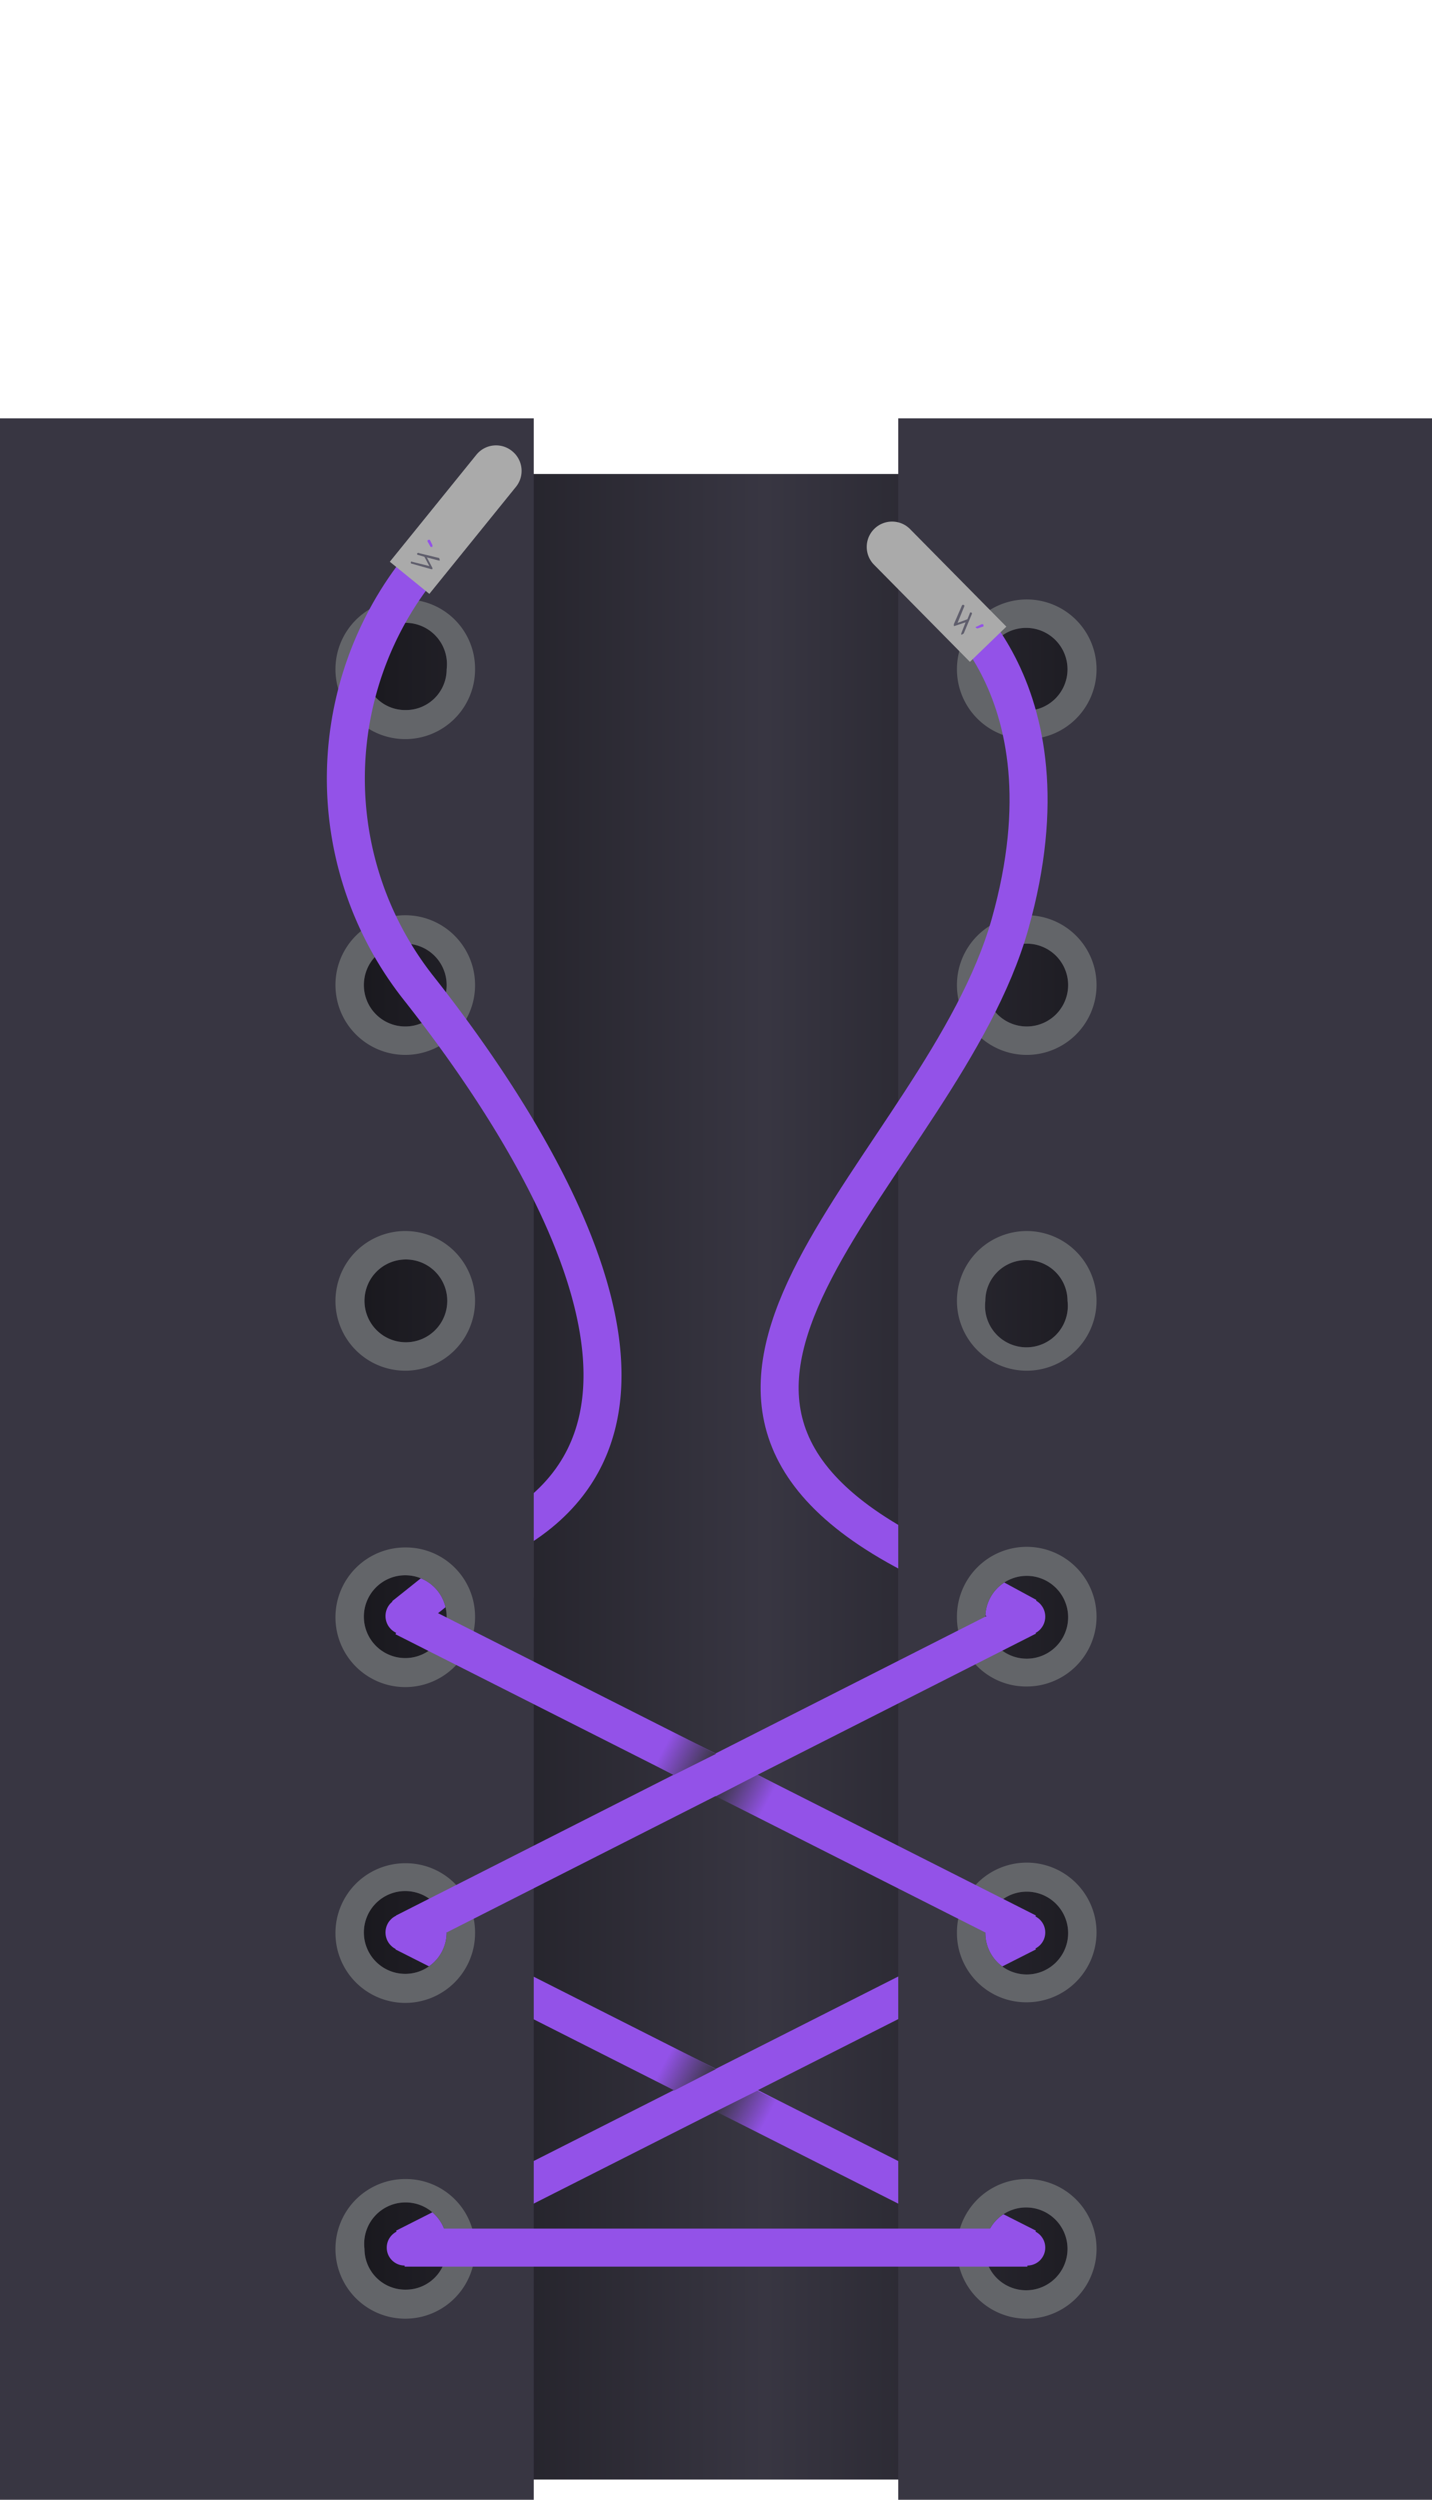 <svg xmlns="http://www.w3.org/2000/svg" xmlns:xlink="http://www.w3.org/1999/xlink" viewBox="0 0 231.8 404.5"><defs><linearGradient id="a" x1="2.89" y1="238.96" x2="231.15" y2="238.96" gradientUnits="userSpaceOnUse"><stop offset="0"/><stop offset="0.53" stop-color="#383642"/><stop offset="1"/></linearGradient><linearGradient id="b" x1="147.11" y1="256.82" x2="167.78" y2="256.82" gradientUnits="userSpaceOnUse"><stop offset="0" stop-color="#9352e8"/><stop offset="1" stop-color="#9352e8"/></linearGradient><linearGradient id="c" x1="63.46" y1="255.15" x2="83.19" y2="255.15" xlink:href="#b"/><linearGradient id="d" x1="64.01" y1="338.22" x2="167.7" y2="338.22" xlink:href="#b"/><linearGradient id="e" x1="64.11" y1="338.2" x2="167.7" y2="338.2" xlink:href="#b"/><linearGradient id="f" x1="65.5" y1="363.72" x2="166.31" y2="363.72" xlink:href="#b"/><linearGradient id="g" x1="64.01" y1="287.18" x2="167.7" y2="287.18" xlink:href="#b"/><linearGradient id="h" x1="64.11" y1="287.16" x2="167.7" y2="287.16" xlink:href="#b"/><linearGradient id="i" x1="52.91" y1="167.43" x2="100.62" y2="167.43" xlink:href="#b"/><linearGradient id="j" x1="123.12" y1="173.75" x2="169.59" y2="173.75" xlink:href="#b"/><linearGradient id="k" x1="117.14" y1="287.75" x2="124.28" y2="291.53" gradientUnits="userSpaceOnUse"><stop offset="0" stop-color="#383642"/><stop offset="1" stop-color="#383642" stop-opacity="0"/></linearGradient><linearGradient id="l" x1="-9833.22" y1="-4910.04" x2="-9826.08" y2="-4906.26" gradientTransform="translate(-9718.7 -4623.4) rotate(180)" xlink:href="#k"/><linearGradient id="m" x1="117.14" y1="338.78" x2="124.28" y2="342.56" xlink:href="#k"/><linearGradient id="n" x1="-9833.22" y1="-4961.07" x2="-9826.08" y2="-4957.29" gradientTransform="translate(-9718.7 -4623.4) rotate(180)" xlink:href="#k"/><linearGradient id="o" x1="158.63" y1="94.7" x2="159.96" y2="94.7" gradientTransform="translate(-26.7 103.2) rotate(-31.3)" xlink:href="#b"/><linearGradient id="p" x1="67.98" y1="93.14" x2="69.31" y2="93.14" gradientTransform="translate(39.9 199.8) rotate(-128.7)" xlink:href="#b"/></defs><title>style--Artboard 1 copy 21</title><rect x="6.2" y="76.7" width="219.5" height="324.53" style="fill:url(#a)"/><line x1="148.6" y1="252" x2="166.3" y2="261.6" style="fill:none;stroke-miterlimit:10;stroke-width:6.152px;stroke:url(#b)"/><line x1="65.4" y1="261.5" x2="81.3" y2="248.8" style="fill:none;stroke-miterlimit:10;stroke-width:6.152px;stroke:url(#c)"/><line x1="166.3" y1="363.7" x2="65.4" y2="312.7" style="fill:none;stroke-miterlimit:10;stroke-width:6.152px;stroke:url(#d)"/><line x1="65.5" y1="363.7" x2="166.3" y2="312.7" style="fill:none;stroke-miterlimit:10;stroke-width:6.152px;stroke:url(#e)"/><path d="M0,67.7V404.5H86.4V67.7ZM65.7,370.5a6.6,6.6,0,0,1-6.7-6.6,6.7,6.7,0,1,1,13.3,0A6.6,6.6,0,0,1,65.7,370.5Zm0-51.1a6.7,6.7,0,1,1,6.6-6.6A6.7,6.7,0,0,1,65.7,319.4Zm0-51.1a6.7,6.7,0,1,1,6.6-6.7A6.7,6.7,0,0,1,65.7,268.3Zm0-51.1a6.7,6.7,0,0,1-6.7-6.7,6.7,6.7,0,1,1,6.7,6.7Zm0-51.1a6.7,6.7,0,1,1,6.6-6.7A6.7,6.7,0,0,1,65.7,166.1Zm0-51.2a6.6,6.6,0,0,1-6.7-6.6,6.7,6.7,0,1,1,13.3,0A6.6,6.6,0,0,1,65.7,114.9Z" style="fill:#383642"/><path d="M65.7,352.6a11.3,11.3,0,1,0,11.2,11.3A11.2,11.2,0,0,0,65.7,352.6Zm0,17.9a6.6,6.6,0,0,1-6.7-6.6,6.7,6.7,0,1,1,13.3,0A6.6,6.6,0,0,1,65.7,370.5Z" style="fill:#636569"/><path d="M65.7,301.5a11.3,11.3,0,1,0,11.2,11.3A11.2,11.2,0,0,0,65.7,301.5Zm0,17.9a6.7,6.7,0,1,1,6.6-6.6A6.7,6.7,0,0,1,65.7,319.4Z" style="fill:#636569"/><path d="M65.7,250.4a11.3,11.3,0,1,0,11.2,11.2A11.2,11.2,0,0,0,65.7,250.4Zm0,17.9a6.7,6.7,0,1,1,6.6-6.7A6.7,6.7,0,0,1,65.7,268.3Z" style="fill:#636569"/><path d="M65.7,199.2a11.3,11.3,0,1,0,11.2,11.3A11.3,11.3,0,0,0,65.7,199.2Zm0,18a6.7,6.7,0,0,1-6.7-6.7,6.7,6.7,0,1,1,6.7,6.7Z" style="fill:#636569"/><path d="M65.7,148.1a11.3,11.3,0,1,0,11.2,11.3A11.3,11.3,0,0,0,65.7,148.1Zm0,18a6.7,6.7,0,1,1,6.6-6.7A6.7,6.7,0,0,1,65.7,166.1Z" style="fill:#636569"/><path d="M65.7,97a11.3,11.3,0,1,0,11.2,11.3A11.2,11.2,0,0,0,65.7,97Zm0,17.9a6.6,6.6,0,0,1-6.7-6.6,6.7,6.7,0,1,1,13.3,0A6.6,6.6,0,0,1,65.7,114.9Z" style="fill:#636569"/><path d="M231.8,404.5V67.7H145.4V404.5ZM166.1,101.6a6.7,6.7,0,0,1,6.7,6.7,6.7,6.7,0,1,1-6.7-6.7Zm0,51.1a6.7,6.7,0,1,1-6.6,6.7A6.7,6.7,0,0,1,166.1,152.7Zm0,51.2a6.6,6.6,0,0,1,6.7,6.6,6.7,6.7,0,1,1-13.3,0A6.6,6.6,0,0,1,166.1,203.9Zm0,51.1a6.7,6.7,0,1,1-6.6,6.6A6.7,6.7,0,0,1,166.1,255Zm0,51.1a6.7,6.7,0,1,1-6.6,6.7A6.7,6.7,0,0,1,166.1,306.1Zm0,51.1a6.7,6.7,0,0,1,6.7,6.7,6.7,6.7,0,1,1-6.7-6.7Z" style="fill:#383642"/><path d="M166.1,119.6a11.3,11.3,0,1,0-11.2-11.3A11.3,11.3,0,0,0,166.1,119.6Zm0-18a6.7,6.7,0,0,1,6.7,6.7,6.7,6.7,0,1,1-6.7-6.7Z" style="fill:#636569"/><path d="M166.1,170.7a11.3,11.3,0,1,0-11.2-11.3A11.3,11.3,0,0,0,166.1,170.7Zm0-18a6.7,6.7,0,1,1-6.6,6.7A6.7,6.7,0,0,1,166.1,152.7Z" style="fill:#636569"/><path d="M166.1,221.8a11.3,11.3,0,1,0-11.2-11.3A11.3,11.3,0,0,0,166.1,221.8Zm0-17.9a6.6,6.6,0,0,1,6.7,6.6,6.7,6.7,0,1,1-13.3,0A6.6,6.6,0,0,1,166.1,203.9Z" style="fill:#636569"/><path d="M166.1,272.9a11.3,11.3,0,1,0-11.2-11.3A11.2,11.2,0,0,0,166.1,272.9Zm0-17.9a6.7,6.7,0,1,1-6.6,6.6A6.7,6.7,0,0,1,166.1,255Z" style="fill:#636569"/><path d="M166.1,324a11.3,11.3,0,1,0-11.2-11.2A11.2,11.2,0,0,0,166.1,324Zm0-17.9a6.7,6.7,0,1,1-6.6,6.7A6.7,6.7,0,0,1,166.1,306.1Z" style="fill:#636569"/><path d="M166.1,375.2a11.3,11.3,0,1,0-11.2-11.3A11.3,11.3,0,0,0,166.1,375.2Zm0-18a6.7,6.7,0,0,1,6.7,6.7,6.7,6.7,0,1,1-6.7-6.7Z" style="fill:#636569"/><circle cx="166.3" cy="363.7" r="2.9" style="fill:#9352e8"/><circle cx="166.3" cy="312.7" r="2.9" style="fill:#9352e8"/><circle cx="166.2" cy="261.6" r="3" style="fill:#9352e8"/><circle cx="65.5" cy="363.7" r="2.9" style="fill:#9352e8"/><circle cx="65.4" cy="312.7" r="3" style="fill:#9352e8"/><circle cx="65.4" cy="261.5" r="3" style="fill:#9352e8"/><line x1="65.5" y1="363.7" x2="166.3" y2="363.7" style="fill:none;stroke-miterlimit:10;stroke-width:6.152px;stroke:url(#f)"/><line x1="166.3" y1="312.7" x2="65.4" y2="261.7" style="fill:none;stroke-miterlimit:10;stroke-width:6.152px;stroke:url(#g)"/><line x1="65.5" y1="312.7" x2="166.3" y2="261.6" style="fill:none;stroke-miterlimit:10;stroke-width:6.152px;stroke:url(#h)"/><path d="M73.8,85.7l-1.4,1.2a54.7,54.7,0,0,0-4.7,72.9c18.1,22.9,49,70.3,13.6,89" style="fill:none;stroke-miterlimit:10;stroke-width:6.152px;stroke:url(#i)"/><path d="M82.9,73a4.1,4.1,0,0,0-5.8.6l-14,17.3,6.4,5.2,14-17.3A4.1,4.1,0,0,0,82.9,73Z" style="fill:#aaa"/><path d="M151.3,95.4s23.3,14.7,12.2,54.1S95.3,225.1,148.6,252" style="fill:none;stroke-miterlimit:10;stroke-width:6.152px;stroke:url(#j)"/><path d="M141.5,85.6a4.1,4.1,0,0,1,5.8,0l15.6,15.8-5.9,5.7L141.5,91.4A4.1,4.1,0,0,1,141.5,85.6Z" style="fill:#aaa"/><polygon points="115.8 290.7 122.6 287.2 129.8 290.8 124.4 295.1 115.8 290.7" style="fill:url(#k)"/><polygon points="115.9 283.8 109.1 287.2 101.9 283.6 107.3 279.4 115.9 283.8" style="fill:url(#l)"/><polygon points="115.8 341.7 122.6 338.3 129.8 341.9 124.4 346.1 115.8 341.7" style="fill:url(#m)"/><polygon points="115.9 334.8 109.1 338.3 101.9 334.6 107.3 330.4 115.9 334.8" style="fill:url(#n)"/><polygon points="145.4 240.7 145.4 261.5 156.1 244.5 145.4 240.7" style="fill:#383642"/><polygon points="86.4 236.1 86.4 258.5 69.7 244.5 86.4 236.1" style="fill:#383642"/><path d="M156,102.5l1.3-3.1a.2.2,0,0,0-.1-.3c-.1,0-.2,0-.2.1l-.4,1h0l-1.6.6,1.1-2.7c0-.1,0-.2-.1-.2a.2.2,0,0,0-.3.1l-1.3,3v.3h.1l1.8-.6-.7,1.8v.2h.1Z" style="fill:#5f5e6c"/><path d="M158,101.6h0c-.1-.1-.1-.2.1-.2l.8-.4c.2,0,.3,0,.3.2s0,.2-.1.2l-.9.3Z" style="fill:url(#o)"/><path d="M71.1,90.3l-3.3-.8c-.1-.1-.2,0-.3.1a.2.2,0,0,0,.2.2l1,.3h0l.8,1.5-2.8-.7c-.1-.1-.2,0-.2.1s0,.2.1.2l3.2.9H70v-.2l-.9-1.7,1.9.5h.2Z" style="fill:#5f5e6c"/><path d="M70,88.5h-.3l-.5-.9c0-.1,0-.2.1-.2a.2.2,0,0,1,.3,0l.4.8Z" style="fill:url(#p)"/></svg>